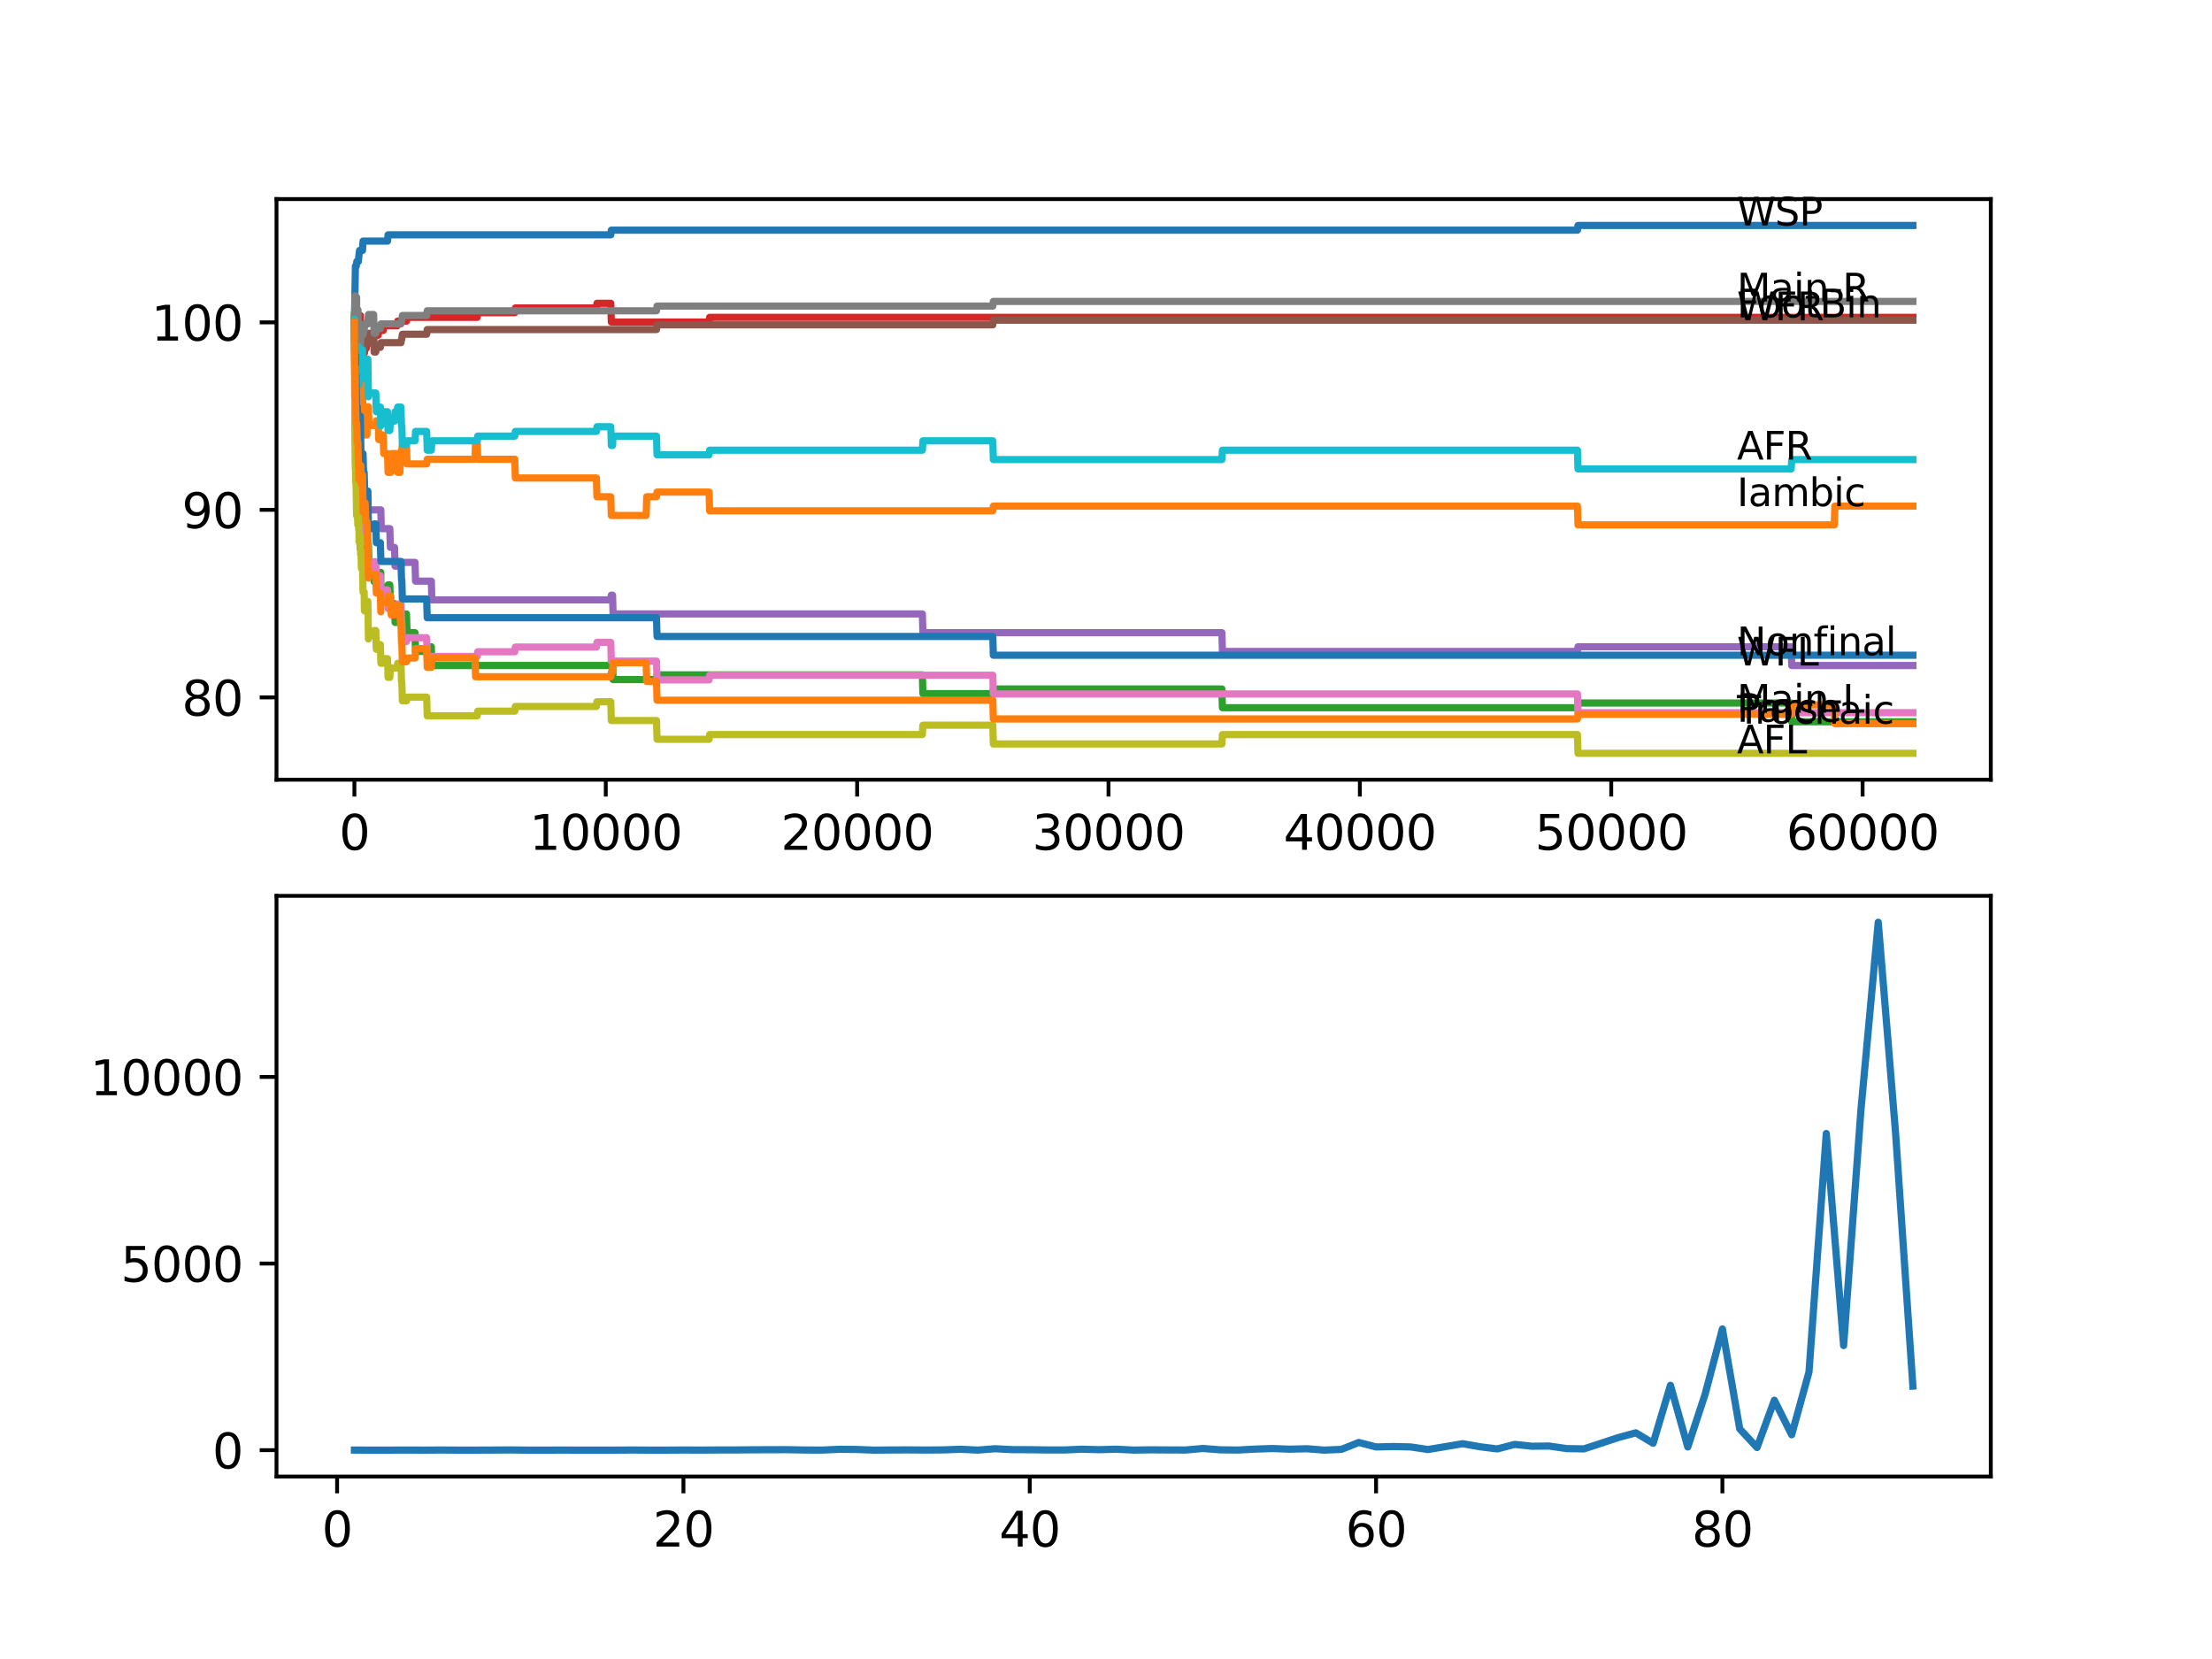 <?xml version="1.0" encoding="utf-8" standalone="no"?>
<!DOCTYPE svg PUBLIC "-//W3C//DTD SVG 1.1//EN"
  "http://www.w3.org/Graphics/SVG/1.1/DTD/svg11.dtd">
<svg xmlns:xlink="http://www.w3.org/1999/xlink" width="460.8pt" height="345.6pt" viewBox="0 0 460.8 345.6" xmlns="http://www.w3.org/2000/svg" version="1.1">
 <defs>
  <style type="text/css">*{stroke-linejoin: round; stroke-linecap: butt}</style>
 </defs>
 <g id="figure_1">
  <g id="patch_1">
   <path d="M 0 345.6 
L 460.8 345.6 
L 460.8 0 
L 0 0 
z
" style="fill: #ffffff"/>
  </g>
  <g id="axes_1">
   <g id="patch_2">
    <path d="M 57.6 162.432 
L 414.72 162.432 
L 414.72 41.472 
L 57.6 41.472 
z
" style="fill: #ffffff"/>
   </g>
   <g id="matplotlib.axis_1">
    <g id="xtick_1">
     <g id="line2d_1">
      <defs>
       <path id="m1506f9543a" d="M 0 0 
L 0 3.5 
" style="stroke: #000000; stroke-width: 0.8"/>
      </defs>
      <g>
       <use xlink:href="#m1506f9543a" x="73.827" y="162.432" style="stroke: #000000; stroke-width: 0.8"/>
      </g>
     </g>
     <g id="text_1">
      <!-- 0 -->
      <g transform="translate(70.646 177.03)scale(0.1 -0.1)">
       <defs>
        <path id="DejaVuSans-30" d="M 2034 4250 
Q 1547 4250 1301 3770 
Q 1056 3291 1056 2328 
Q 1056 1369 1301 889 
Q 1547 409 2034 409 
Q 2525 409 2770 889 
Q 3016 1369 3016 2328 
Q 3016 3291 2770 3770 
Q 2525 4250 2034 4250 
z
M 2034 4750 
Q 2819 4750 3233 4129 
Q 3647 3509 3647 2328 
Q 3647 1150 3233 529 
Q 2819 -91 2034 -91 
Q 1250 -91 836 529 
Q 422 1150 422 2328 
Q 422 3509 836 4129 
Q 1250 4750 2034 4750 
z
" transform="scale(0.016)"/>
       </defs>
       <use xlink:href="#DejaVuSans-30"/>
      </g>
     </g>
    </g>
    <g id="xtick_2">
     <g id="line2d_2">
      <g>
       <use xlink:href="#m1506f9543a" x="126.192" y="162.432" style="stroke: #000000; stroke-width: 0.8"/>
      </g>
     </g>
     <g id="text_2">
      <!-- 10000 -->
      <g transform="translate(110.286 177.03)scale(0.1 -0.1)">
       <defs>
        <path id="DejaVuSans-31" d="M 794 531 
L 1825 531 
L 1825 4091 
L 703 3866 
L 703 4441 
L 1819 4666 
L 2450 4666 
L 2450 531 
L 3481 531 
L 3481 0 
L 794 0 
L 794 531 
z
" transform="scale(0.016)"/>
       </defs>
       <use xlink:href="#DejaVuSans-31"/>
       <use xlink:href="#DejaVuSans-30" x="63.623"/>
       <use xlink:href="#DejaVuSans-30" x="127.246"/>
       <use xlink:href="#DejaVuSans-30" x="190.869"/>
       <use xlink:href="#DejaVuSans-30" x="254.492"/>
      </g>
     </g>
    </g>
    <g id="xtick_3">
     <g id="line2d_3">
      <g>
       <use xlink:href="#m1506f9543a" x="178.556" y="162.432" style="stroke: #000000; stroke-width: 0.8"/>
      </g>
     </g>
     <g id="text_3">
      <!-- 20000 -->
      <g transform="translate(162.65 177.03)scale(0.1 -0.1)">
       <defs>
        <path id="DejaVuSans-32" d="M 1228 531 
L 3431 531 
L 3431 0 
L 469 0 
L 469 531 
Q 828 903 1448 1529 
Q 2069 2156 2228 2338 
Q 2531 2678 2651 2914 
Q 2772 3150 2772 3378 
Q 2772 3750 2511 3984 
Q 2250 4219 1831 4219 
Q 1534 4219 1204 4116 
Q 875 4013 500 3803 
L 500 4441 
Q 881 4594 1212 4672 
Q 1544 4750 1819 4750 
Q 2544 4750 2975 4387 
Q 3406 4025 3406 3419 
Q 3406 3131 3298 2873 
Q 3191 2616 2906 2266 
Q 2828 2175 2409 1742 
Q 1991 1309 1228 531 
z
" transform="scale(0.016)"/>
       </defs>
       <use xlink:href="#DejaVuSans-32"/>
       <use xlink:href="#DejaVuSans-30" x="63.623"/>
       <use xlink:href="#DejaVuSans-30" x="127.246"/>
       <use xlink:href="#DejaVuSans-30" x="190.869"/>
       <use xlink:href="#DejaVuSans-30" x="254.492"/>
      </g>
     </g>
    </g>
    <g id="xtick_4">
     <g id="line2d_4">
      <g>
       <use xlink:href="#m1506f9543a" x="230.921" y="162.432" style="stroke: #000000; stroke-width: 0.8"/>
      </g>
     </g>
     <g id="text_4">
      <!-- 30000 -->
      <g transform="translate(215.015 177.03)scale(0.1 -0.1)">
       <defs>
        <path id="DejaVuSans-33" d="M 2597 2516 
Q 3050 2419 3304 2112 
Q 3559 1806 3559 1356 
Q 3559 666 3084 287 
Q 2609 -91 1734 -91 
Q 1441 -91 1130 -33 
Q 819 25 488 141 
L 488 750 
Q 750 597 1062 519 
Q 1375 441 1716 441 
Q 2309 441 2620 675 
Q 2931 909 2931 1356 
Q 2931 1769 2642 2001 
Q 2353 2234 1838 2234 
L 1294 2234 
L 1294 2753 
L 1863 2753 
Q 2328 2753 2575 2939 
Q 2822 3125 2822 3475 
Q 2822 3834 2567 4026 
Q 2313 4219 1838 4219 
Q 1578 4219 1281 4162 
Q 984 4106 628 3988 
L 628 4550 
Q 988 4650 1302 4700 
Q 1616 4750 1894 4750 
Q 2613 4750 3031 4423 
Q 3450 4097 3450 3541 
Q 3450 3153 3228 2886 
Q 3006 2619 2597 2516 
z
" transform="scale(0.016)"/>
       </defs>
       <use xlink:href="#DejaVuSans-33"/>
       <use xlink:href="#DejaVuSans-30" x="63.623"/>
       <use xlink:href="#DejaVuSans-30" x="127.246"/>
       <use xlink:href="#DejaVuSans-30" x="190.869"/>
       <use xlink:href="#DejaVuSans-30" x="254.492"/>
      </g>
     </g>
    </g>
    <g id="xtick_5">
     <g id="line2d_5">
      <g>
       <use xlink:href="#m1506f9543a" x="283.285" y="162.432" style="stroke: #000000; stroke-width: 0.8"/>
      </g>
     </g>
     <g id="text_5">
      <!-- 40000 -->
      <g transform="translate(267.379 177.03)scale(0.1 -0.1)">
       <defs>
        <path id="DejaVuSans-34" d="M 2419 4116 
L 825 1625 
L 2419 1625 
L 2419 4116 
z
M 2253 4666 
L 3047 4666 
L 3047 1625 
L 3713 1625 
L 3713 1100 
L 3047 1100 
L 3047 0 
L 2419 0 
L 2419 1100 
L 313 1100 
L 313 1709 
L 2253 4666 
z
" transform="scale(0.016)"/>
       </defs>
       <use xlink:href="#DejaVuSans-34"/>
       <use xlink:href="#DejaVuSans-30" x="63.623"/>
       <use xlink:href="#DejaVuSans-30" x="127.246"/>
       <use xlink:href="#DejaVuSans-30" x="190.869"/>
       <use xlink:href="#DejaVuSans-30" x="254.492"/>
      </g>
     </g>
    </g>
    <g id="xtick_6">
     <g id="line2d_6">
      <g>
       <use xlink:href="#m1506f9543a" x="335.65" y="162.432" style="stroke: #000000; stroke-width: 0.8"/>
      </g>
     </g>
     <g id="text_6">
      <!-- 50000 -->
      <g transform="translate(319.744 177.03)scale(0.1 -0.1)">
       <defs>
        <path id="DejaVuSans-35" d="M 691 4666 
L 3169 4666 
L 3169 4134 
L 1269 4134 
L 1269 2991 
Q 1406 3038 1543 3061 
Q 1681 3084 1819 3084 
Q 2600 3084 3056 2656 
Q 3513 2228 3513 1497 
Q 3513 744 3044 326 
Q 2575 -91 1722 -91 
Q 1428 -91 1123 -41 
Q 819 9 494 109 
L 494 744 
Q 775 591 1075 516 
Q 1375 441 1709 441 
Q 2250 441 2565 725 
Q 2881 1009 2881 1497 
Q 2881 1984 2565 2268 
Q 2250 2553 1709 2553 
Q 1456 2553 1204 2497 
Q 953 2441 691 2322 
L 691 4666 
z
" transform="scale(0.016)"/>
       </defs>
       <use xlink:href="#DejaVuSans-35"/>
       <use xlink:href="#DejaVuSans-30" x="63.623"/>
       <use xlink:href="#DejaVuSans-30" x="127.246"/>
       <use xlink:href="#DejaVuSans-30" x="190.869"/>
       <use xlink:href="#DejaVuSans-30" x="254.492"/>
      </g>
     </g>
    </g>
    <g id="xtick_7">
     <g id="line2d_7">
      <g>
       <use xlink:href="#m1506f9543a" x="388.014" y="162.432" style="stroke: #000000; stroke-width: 0.8"/>
      </g>
     </g>
     <g id="text_7">
      <!-- 60000 -->
      <g transform="translate(372.108 177.03)scale(0.1 -0.1)">
       <defs>
        <path id="DejaVuSans-36" d="M 2113 2584 
Q 1688 2584 1439 2293 
Q 1191 2003 1191 1497 
Q 1191 994 1439 701 
Q 1688 409 2113 409 
Q 2538 409 2786 701 
Q 3034 994 3034 1497 
Q 3034 2003 2786 2293 
Q 2538 2584 2113 2584 
z
M 3366 4563 
L 3366 3988 
Q 3128 4100 2886 4159 
Q 2644 4219 2406 4219 
Q 1781 4219 1451 3797 
Q 1122 3375 1075 2522 
Q 1259 2794 1537 2939 
Q 1816 3084 2150 3084 
Q 2853 3084 3261 2657 
Q 3669 2231 3669 1497 
Q 3669 778 3244 343 
Q 2819 -91 2113 -91 
Q 1303 -91 875 529 
Q 447 1150 447 2328 
Q 447 3434 972 4092 
Q 1497 4750 2381 4750 
Q 2619 4750 2861 4703 
Q 3103 4656 3366 4563 
z
" transform="scale(0.016)"/>
       </defs>
       <use xlink:href="#DejaVuSans-36"/>
       <use xlink:href="#DejaVuSans-30" x="63.623"/>
       <use xlink:href="#DejaVuSans-30" x="127.246"/>
       <use xlink:href="#DejaVuSans-30" x="190.869"/>
       <use xlink:href="#DejaVuSans-30" x="254.492"/>
      </g>
     </g>
    </g>
   </g>
   <g id="matplotlib.axis_2">
    <g id="ytick_1">
     <g id="line2d_8">
      <defs>
       <path id="mcaeac269fa" d="M 0 0 
L -3.5 0 
" style="stroke: #000000; stroke-width: 0.8"/>
      </defs>
      <g>
       <use xlink:href="#mcaeac269fa" x="57.6" y="145.28" style="stroke: #000000; stroke-width: 0.8"/>
      </g>
     </g>
     <g id="text_8">
      <!-- 80 -->
      <g transform="translate(37.875 149.079)scale(0.1 -0.1)">
       <defs>
        <path id="DejaVuSans-38" d="M 2034 2216 
Q 1584 2216 1326 1975 
Q 1069 1734 1069 1313 
Q 1069 891 1326 650 
Q 1584 409 2034 409 
Q 2484 409 2743 651 
Q 3003 894 3003 1313 
Q 3003 1734 2745 1975 
Q 2488 2216 2034 2216 
z
M 1403 2484 
Q 997 2584 770 2862 
Q 544 3141 544 3541 
Q 544 4100 942 4425 
Q 1341 4750 2034 4750 
Q 2731 4750 3128 4425 
Q 3525 4100 3525 3541 
Q 3525 3141 3298 2862 
Q 3072 2584 2669 2484 
Q 3125 2378 3379 2068 
Q 3634 1759 3634 1313 
Q 3634 634 3220 271 
Q 2806 -91 2034 -91 
Q 1263 -91 848 271 
Q 434 634 434 1313 
Q 434 1759 690 2068 
Q 947 2378 1403 2484 
z
M 1172 3481 
Q 1172 3119 1398 2916 
Q 1625 2713 2034 2713 
Q 2441 2713 2670 2916 
Q 2900 3119 2900 3481 
Q 2900 3844 2670 4047 
Q 2441 4250 2034 4250 
Q 1625 4250 1398 4047 
Q 1172 3844 1172 3481 
z
" transform="scale(0.016)"/>
       </defs>
       <use xlink:href="#DejaVuSans-38"/>
       <use xlink:href="#DejaVuSans-30" x="63.623"/>
      </g>
     </g>
    </g>
    <g id="ytick_2">
     <g id="line2d_9">
      <g>
       <use xlink:href="#mcaeac269fa" x="57.6" y="106.216" style="stroke: #000000; stroke-width: 0.8"/>
      </g>
     </g>
     <g id="text_9">
      <!-- 90 -->
      <g transform="translate(37.875 110.016)scale(0.1 -0.1)">
       <defs>
        <path id="DejaVuSans-39" d="M 703 97 
L 703 672 
Q 941 559 1184 500 
Q 1428 441 1663 441 
Q 2288 441 2617 861 
Q 2947 1281 2994 2138 
Q 2813 1869 2534 1725 
Q 2256 1581 1919 1581 
Q 1219 1581 811 2004 
Q 403 2428 403 3163 
Q 403 3881 828 4315 
Q 1253 4750 1959 4750 
Q 2769 4750 3195 4129 
Q 3622 3509 3622 2328 
Q 3622 1225 3098 567 
Q 2575 -91 1691 -91 
Q 1453 -91 1209 -44 
Q 966 3 703 97 
z
M 1959 2075 
Q 2384 2075 2632 2365 
Q 2881 2656 2881 3163 
Q 2881 3666 2632 3958 
Q 2384 4250 1959 4250 
Q 1534 4250 1286 3958 
Q 1038 3666 1038 3163 
Q 1038 2656 1286 2365 
Q 1534 2075 1959 2075 
z
" transform="scale(0.016)"/>
       </defs>
       <use xlink:href="#DejaVuSans-39"/>
       <use xlink:href="#DejaVuSans-30" x="63.623"/>
      </g>
     </g>
    </g>
    <g id="ytick_3">
     <g id="line2d_10">
      <g>
       <use xlink:href="#mcaeac269fa" x="57.6" y="67.153" style="stroke: #000000; stroke-width: 0.8"/>
      </g>
     </g>
     <g id="text_10">
      <!-- 100 -->
      <g transform="translate(31.512 70.952)scale(0.1 -0.1)">
       <use xlink:href="#DejaVuSans-31"/>
       <use xlink:href="#DejaVuSans-30" x="63.623"/>
       <use xlink:href="#DejaVuSans-30" x="127.246"/>
      </g>
     </g>
    </g>
   </g>
   <g id="line2d_11">
    <path d="M 73.833 67.153 
L 74.037 55.434 
L 74.22 55.434 
L 74.335 54.457 
L 74.66 54.457 
L 74.775 53.155 
L 74.786 53.155 
L 74.901 52.179 
L 75.514 52.179 
L 75.629 50.225 
L 80.729 50.225 
L 80.844 48.923 
L 127.234 48.923 
L 127.349 47.947 
L 328.607 47.947 
L 328.722 46.97 
L 398.487 46.97 
L 398.487 46.97 
" clip-path="url(#p9430f3e725)" style="fill: none; stroke: #1f77b4; stroke-width: 1.5; stroke-linecap: square"/>
   </g>
   <g id="line2d_12">
    <path d="M 73.833 67.153 
L 73.869 65.2 
L 73.875 69.106 
L 73.922 68.13 
L 74.016 83.755 
L 74.042 75.942 
L 74.105 72.036 
L 74.152 75.942 
L 74.309 75.942 
L 74.32 72.036 
L 74.419 75.942 
L 74.54 75.942 
L 74.623 72.036 
L 74.65 75.942 
L 75.131 75.942 
L 75.158 79.849 
L 75.241 75.942 
L 75.315 75.942 
L 75.43 79.849 
L 75.514 79.849 
L 75.624 87.661 
L 75.629 86.685 
L 75.922 86.685 
L 76.037 90.591 
L 76.069 90.591 
L 76.184 86.685 
L 76.299 86.685 
L 76.414 90.591 
L 76.435 90.591 
L 76.55 86.685 
L 76.634 86.685 
L 76.749 84.732 
L 76.865 88.638 
L 78.278 88.638 
L 78.394 87.661 
L 78.786 87.661 
L 78.902 91.568 
L 79.237 91.568 
L 79.352 90.591 
L 79.823 90.591 
L 79.938 94.497 
L 80.729 94.497 
L 80.844 98.404 
L 81.378 98.404 
L 81.494 94.497 
L 82.735 94.497 
L 82.85 98.404 
L 83.311 98.404 
L 83.426 94.497 
L 83.531 94.497 
L 83.646 93.716 
L 83.709 93.716 
L 83.824 92.74 
L 84.677 92.74 
L 84.793 96.646 
L 88.882 96.646 
L 88.997 95.669 
L 98.952 95.669 
L 99.067 91.763 
L 99.402 91.763 
L 99.518 95.669 
L 107.236 95.669 
L 107.351 99.576 
L 124.244 99.576 
L 124.359 103.482 
L 127.234 103.482 
L 127.349 107.388 
L 134.602 107.388 
L 134.717 103.482 
L 136.759 103.482 
L 136.874 102.505 
L 147.714 102.505 
L 147.829 106.412 
L 206.818 106.412 
L 206.933 105.435 
L 328.607 105.435 
L 328.722 109.342 
L 382.118 109.342 
L 382.233 105.435 
L 398.487 105.435 
L 398.487 105.435 
" clip-path="url(#p9430f3e725)" style="fill: none; stroke: #ff7f0e; stroke-width: 1.5; stroke-linecap: square"/>
   </g>
   <g id="line2d_13">
    <path d="M 73.833 67.153 
L 73.854 65.2 
L 73.88 71.71 
L 73.896 71.71 
L 74.032 92.87 
L 74.053 92.87 
L 74.079 96.776 
L 74.163 95.474 
L 74.22 95.474 
L 74.288 94.497 
L 74.294 98.404 
L 74.314 98.404 
L 74.44 98.404 
L 74.545 97.102 
L 74.66 108.821 
L 74.665 107.519 
L 74.786 107.519 
L 74.796 106.542 
L 74.801 110.448 
L 74.88 110.448 
L 74.995 110.448 
L 75.069 114.355 
L 75.105 113.053 
L 75.184 113.053 
L 75.299 111.75 
L 75.383 111.75 
L 75.498 115.657 
L 75.514 115.657 
L 75.629 112.727 
L 75.859 112.727 
L 75.906 111.425 
L 75.912 115.331 
L 75.959 115.331 
L 76.634 115.331 
L 76.749 113.378 
L 76.865 117.284 
L 77.828 117.284 
L 77.943 121.191 
L 78.278 121.191 
L 78.394 120.214 
L 79.237 120.214 
L 79.326 119.238 
L 79.331 123.144 
L 80.729 123.144 
L 80.844 121.842 
L 81.206 121.842 
L 81.321 125.748 
L 82.185 125.748 
L 82.3 129.655 
L 83.531 129.655 
L 83.646 128.873 
L 83.709 128.873 
L 83.824 127.897 
L 84.677 127.897 
L 84.793 131.803 
L 86.453 131.803 
L 86.568 135.709 
L 88.882 135.709 
L 88.997 134.733 
L 89.851 134.733 
L 89.966 138.639 
L 127.234 138.639 
L 127.349 137.663 
L 127.601 137.663 
L 127.716 141.569 
L 136.759 141.569 
L 136.874 140.592 
L 192.145 140.592 
L 192.26 144.499 
L 206.818 144.499 
L 206.933 143.522 
L 254.537 143.522 
L 254.653 147.428 
L 328.607 147.428 
L 328.722 146.452 
L 373.132 146.452 
L 373.248 150.358 
L 398.487 150.358 
L 398.487 150.358 
" clip-path="url(#p9430f3e725)" style="fill: none; stroke: #2ca02c; stroke-width: 1.5; stroke-linecap: square"/>
   </g>
   <g id="line2d_14">
    <path d="M 73.833 67.153 
L 73.958 67.153 
L 74.016 64.744 
L 74.021 68.65 
L 74.063 67.674 
L 74.105 67.674 
L 74.22 66.697 
L 74.288 66.697 
L 74.409 64.744 
L 74.44 64.744 
L 74.555 68.65 
L 74.571 68.65 
L 74.697 65.721 
L 75.069 65.721 
L 75.131 69.627 
L 75.178 68.65 
L 75.184 68.65 
L 75.299 72.557 
L 75.315 72.557 
L 75.43 71.58 
L 75.571 71.58 
L 75.692 69.627 
L 75.859 69.627 
L 75.922 73.533 
L 75.969 72.557 
L 76.299 72.557 
L 76.414 71.58 
L 76.749 71.58 
L 76.865 70.799 
L 77.828 70.799 
L 77.943 69.822 
L 78.786 69.822 
L 78.902 68.846 
L 79.823 68.846 
L 79.938 67.869 
L 82.735 67.869 
L 82.85 66.893 
L 84.677 66.893 
L 84.793 66.111 
L 99.402 66.111 
L 99.518 65.135 
L 107.236 65.135 
L 107.351 64.158 
L 124.244 64.158 
L 124.359 63.182 
L 127.234 63.182 
L 127.349 67.088 
L 147.714 67.088 
L 147.829 66.111 
L 398.487 66.111 
L 398.487 66.111 
" clip-path="url(#p9430f3e725)" style="fill: none; stroke: #d62728; stroke-width: 1.5; stroke-linecap: square"/>
   </g>
   <g id="line2d_15">
    <path d="M 73.833 67.153 
L 73.964 82.778 
L 73.974 81.802 
L 73.99 88.963 
L 74.037 88.963 
L 74.545 88.963 
L 74.66 92.87 
L 74.775 91.568 
L 74.786 91.568 
L 74.796 90.591 
L 74.801 94.497 
L 74.88 94.497 
L 74.995 94.497 
L 75.11 98.404 
L 75.383 98.404 
L 75.498 102.31 
L 75.906 102.31 
L 76.022 106.216 
L 79.326 106.216 
L 79.441 110.123 
L 81.206 110.123 
L 81.321 114.029 
L 82.185 114.029 
L 82.3 117.935 
L 83.531 117.935 
L 83.646 117.154 
L 86.453 117.154 
L 86.568 121.061 
L 89.851 121.061 
L 89.966 124.967 
L 127.234 124.967 
L 127.349 123.99 
L 127.601 123.99 
L 127.716 127.897 
L 192.145 127.897 
L 192.26 131.803 
L 254.537 131.803 
L 254.653 135.709 
L 328.607 135.709 
L 328.722 134.733 
L 373.132 134.733 
L 373.248 138.639 
L 398.487 138.639 
L 398.487 138.639 
" clip-path="url(#p9430f3e725)" style="fill: none; stroke: #9467bd; stroke-width: 1.5; stroke-linecap: square"/>
   </g>
   <g id="line2d_16">
    <path d="M 73.833 67.153 
L 73.953 65.525 
L 74.053 65.525 
L 74.079 69.432 
L 74.163 66.827 
L 74.22 66.827 
L 74.288 65.851 
L 74.294 69.757 
L 74.314 69.757 
L 74.44 69.757 
L 74.555 68.455 
L 74.571 68.455 
L 74.692 76.268 
L 75.069 76.268 
L 75.189 73.664 
L 75.624 73.664 
L 75.739 72.687 
L 75.859 72.687 
L 75.974 71.385 
L 76.634 71.385 
L 76.755 69.432 
L 77.828 69.432 
L 77.943 73.338 
L 78.278 73.338 
L 78.394 72.361 
L 79.237 72.361 
L 79.352 71.385 
L 83.531 71.385 
L 83.646 70.604 
L 83.709 70.604 
L 83.824 69.627 
L 88.882 69.627 
L 88.997 68.65 
L 136.759 68.65 
L 136.874 67.674 
L 206.818 67.674 
L 206.933 66.697 
L 398.487 66.697 
L 398.487 66.697 
" clip-path="url(#p9430f3e725)" style="fill: none; stroke: #8c564b; stroke-width: 1.5; stroke-linecap: square"/>
   </g>
   <g id="line2d_17">
    <path d="M 73.833 67.153 
L 73.958 81.802 
L 73.964 81.02 
L 73.995 87.206 
L 74.016 87.206 
L 74.105 94.042 
L 74.131 93.065 
L 74.157 93.065 
L 74.278 100.878 
L 74.288 100.878 
L 74.409 98.925 
L 74.44 98.925 
L 74.545 102.831 
L 74.55 101.529 
L 74.571 101.529 
L 74.697 98.599 
L 74.786 98.599 
L 74.796 102.505 
L 74.896 101.203 
L 75.069 101.203 
L 75.131 105.11 
L 75.178 104.133 
L 75.184 104.133 
L 75.299 108.039 
L 75.315 108.039 
L 75.43 107.063 
L 75.571 107.063 
L 75.624 105.11 
L 75.629 109.016 
L 75.671 109.016 
L 75.859 109.016 
L 75.922 112.922 
L 75.969 111.946 
L 76.299 111.946 
L 76.414 110.969 
L 76.634 110.969 
L 76.749 118.782 
L 76.755 118.001 
L 77.828 118.001 
L 77.943 117.024 
L 78.278 117.024 
L 78.394 120.93 
L 78.786 120.93 
L 78.902 119.954 
L 79.237 119.954 
L 79.352 123.86 
L 79.823 123.86 
L 79.938 122.884 
L 80.729 122.884 
L 80.844 126.79 
L 82.735 126.79 
L 82.85 125.813 
L 83.531 125.813 
L 83.646 129.72 
L 83.709 129.72 
L 83.824 133.626 
L 84.677 133.626 
L 84.793 132.845 
L 88.882 132.845 
L 88.997 136.751 
L 99.402 136.751 
L 99.518 135.774 
L 107.236 135.774 
L 107.351 134.798 
L 124.244 134.798 
L 124.359 133.821 
L 127.234 133.821 
L 127.349 137.728 
L 136.759 137.728 
L 136.874 141.634 
L 147.714 141.634 
L 147.829 140.657 
L 206.818 140.657 
L 206.933 144.564 
L 328.607 144.564 
L 328.722 148.47 
L 398.487 148.47 
L 398.487 148.47 
" clip-path="url(#p9430f3e725)" style="fill: none; stroke: #e377c2; stroke-width: 1.5; stroke-linecap: square"/>
   </g>
   <g id="line2d_18">
    <path d="M 73.833 67.153 
L 73.985 61.619 
L 74.053 61.619 
L 74.079 65.525 
L 74.163 62.921 
L 74.22 62.921 
L 74.288 61.945 
L 74.294 65.851 
L 74.314 65.851 
L 74.44 65.851 
L 74.555 64.549 
L 74.571 64.549 
L 74.692 72.361 
L 75.069 72.361 
L 75.189 69.757 
L 75.624 69.757 
L 75.739 68.781 
L 75.859 68.781 
L 75.974 67.478 
L 76.634 67.478 
L 76.755 65.525 
L 77.828 65.525 
L 77.943 69.432 
L 78.278 69.432 
L 78.394 68.455 
L 79.237 68.455 
L 79.352 67.478 
L 83.531 67.478 
L 83.646 66.697 
L 83.709 66.697 
L 83.824 65.721 
L 88.882 65.721 
L 88.997 64.744 
L 136.759 64.744 
L 136.874 63.767 
L 206.818 63.767 
L 206.933 62.791 
L 398.487 62.791 
L 398.487 62.791 
" clip-path="url(#p9430f3e725)" style="fill: none; stroke: #7f7f7f; stroke-width: 1.5; stroke-linecap: square"/>
   </g>
   <g id="line2d_19">
    <path d="M 73.833 67.153 
L 73.969 87.531 
L 73.974 87.531 
L 73.99 85.903 
L 74.021 97.622 
L 74.026 97.622 
L 74.053 97.622 
L 74.079 96.646 
L 74.084 100.552 
L 74.152 99.576 
L 74.157 99.576 
L 74.278 107.388 
L 74.288 107.388 
L 74.409 105.435 
L 74.44 105.435 
L 74.545 109.342 
L 74.55 108.039 
L 74.571 108.039 
L 74.66 105.11 
L 74.665 109.016 
L 74.676 109.016 
L 74.786 109.016 
L 74.796 112.922 
L 74.896 111.62 
L 75.069 111.62 
L 75.131 115.527 
L 75.178 114.55 
L 75.184 114.55 
L 75.299 118.456 
L 75.315 118.456 
L 75.43 117.48 
L 75.514 117.48 
L 75.629 123.339 
L 75.859 123.339 
L 75.922 127.246 
L 75.969 126.269 
L 76.299 126.269 
L 76.414 125.292 
L 76.634 125.292 
L 76.749 133.105 
L 76.755 132.324 
L 77.828 132.324 
L 77.943 131.347 
L 78.278 131.347 
L 78.394 135.254 
L 78.786 135.254 
L 78.902 134.277 
L 79.237 134.277 
L 79.352 138.183 
L 79.823 138.183 
L 79.938 137.207 
L 80.729 137.207 
L 80.844 141.113 
L 81.206 141.113 
L 81.321 139.16 
L 82.735 139.16 
L 82.85 138.183 
L 83.531 138.183 
L 83.646 142.09 
L 83.709 142.09 
L 83.824 145.996 
L 84.677 145.996 
L 84.793 145.215 
L 88.882 145.215 
L 88.997 149.121 
L 99.402 149.121 
L 99.518 148.145 
L 107.236 148.145 
L 107.351 147.168 
L 124.244 147.168 
L 124.359 146.191 
L 127.234 146.191 
L 127.349 150.098 
L 136.759 150.098 
L 136.874 154.004 
L 147.714 154.004 
L 147.829 153.027 
L 192.145 153.027 
L 192.26 151.074 
L 206.818 151.074 
L 206.933 154.981 
L 254.537 154.981 
L 254.653 153.027 
L 328.607 153.027 
L 328.722 156.934 
L 398.487 156.934 
L 398.487 156.934 
" clip-path="url(#p9430f3e725)" style="fill: none; stroke: #bcbd22; stroke-width: 1.5; stroke-linecap: square"/>
   </g>
   <g id="line2d_20">
    <path d="M 73.833 67.153 
L 73.843 66.502 
L 73.875 73.012 
L 73.922 67.804 
L 74.042 77.765 
L 74.105 77.765 
L 74.225 75.487 
L 74.32 75.487 
L 74.435 74.51 
L 74.545 74.51 
L 74.66 72.231 
L 74.775 76.138 
L 74.786 76.138 
L 74.796 80.044 
L 74.896 78.742 
L 74.995 78.742 
L 75.11 76.789 
L 75.131 76.789 
L 75.247 75.812 
L 75.315 75.812 
L 75.44 72.882 
L 75.514 72.882 
L 75.629 78.742 
L 75.906 78.742 
L 76.022 75.812 
L 76.299 75.812 
L 76.414 74.835 
L 76.634 74.835 
L 76.749 82.648 
L 76.755 81.867 
L 78.278 81.867 
L 78.394 85.773 
L 78.786 85.773 
L 78.902 84.797 
L 79.237 84.797 
L 79.326 88.703 
L 79.347 86.75 
L 79.823 86.75 
L 79.938 85.773 
L 80.729 85.773 
L 80.844 89.68 
L 81.206 89.68 
L 81.321 87.726 
L 82.185 87.726 
L 82.3 85.773 
L 82.735 85.773 
L 82.85 84.797 
L 83.531 84.797 
L 83.646 88.703 
L 83.709 88.703 
L 83.824 92.609 
L 84.677 92.609 
L 84.793 91.828 
L 86.453 91.828 
L 86.568 89.875 
L 88.882 89.875 
L 88.997 93.781 
L 89.851 93.781 
L 89.966 91.828 
L 99.402 91.828 
L 99.518 90.851 
L 107.236 90.851 
L 107.351 89.875 
L 124.244 89.875 
L 124.359 88.898 
L 127.234 88.898 
L 127.349 92.805 
L 127.601 92.805 
L 127.716 90.851 
L 136.759 90.851 
L 136.874 94.758 
L 147.714 94.758 
L 147.829 93.781 
L 192.145 93.781 
L 192.26 91.828 
L 206.818 91.828 
L 206.933 95.734 
L 254.537 95.734 
L 254.653 93.781 
L 328.607 93.781 
L 328.722 97.688 
L 373.132 97.688 
L 373.248 95.734 
L 398.487 95.734 
L 398.487 95.734 
" clip-path="url(#p9430f3e725)" style="fill: none; stroke: #17becf; stroke-width: 1.5; stroke-linecap: square"/>
   </g>
   <g id="line2d_21">
    <path d="M 73.833 67.153 
L 73.953 74.966 
L 74.053 74.966 
L 74.079 73.989 
L 74.084 77.895 
L 74.147 77.895 
L 74.157 77.895 
L 74.278 85.708 
L 74.288 85.708 
L 74.403 84.732 
L 74.44 84.732 
L 74.555 88.638 
L 74.571 88.638 
L 74.692 86.685 
L 75.069 86.685 
L 75.189 94.497 
L 75.624 94.497 
L 75.739 98.404 
L 75.859 98.404 
L 75.974 102.31 
L 76.634 102.31 
L 76.755 110.123 
L 77.828 110.123 
L 77.943 109.146 
L 78.278 109.146 
L 78.394 113.053 
L 79.237 113.053 
L 79.352 116.959 
L 83.531 116.959 
L 83.646 120.865 
L 83.709 120.865 
L 83.824 124.772 
L 88.882 124.772 
L 88.997 128.678 
L 136.759 128.678 
L 136.874 132.584 
L 206.818 132.584 
L 206.933 136.491 
L 398.487 136.491 
L 398.487 136.491 
" clip-path="url(#p9430f3e725)" style="fill: none; stroke: #1f77b4; stroke-width: 1.5; stroke-linecap: square"/>
   </g>
   <g id="line2d_22">
    <path d="M 73.833 67.153 
L 73.901 82.778 
L 73.958 81.476 
L 74.021 76.463 
L 74.047 84.276 
L 74.079 84.276 
L 74.194 88.182 
L 74.309 88.182 
L 74.424 92.088 
L 74.54 92.088 
L 74.655 95.995 
L 74.66 95.995 
L 74.775 99.901 
L 74.786 99.901 
L 74.901 98.925 
L 74.995 98.925 
L 75.11 96.971 
L 75.158 96.971 
L 75.273 100.878 
L 75.383 100.878 
L 75.498 98.925 
L 75.524 98.925 
L 75.645 106.737 
L 75.906 106.737 
L 76.022 104.784 
L 76.069 104.784 
L 76.184 108.69 
L 76.435 108.69 
L 76.55 112.597 
L 76.634 112.597 
L 76.749 120.409 
L 76.755 119.628 
L 78.278 119.628 
L 78.394 123.535 
L 79.237 123.535 
L 79.326 127.441 
L 79.347 125.488 
L 80.729 125.488 
L 80.844 124.186 
L 81.378 124.186 
L 81.494 128.092 
L 82.185 128.092 
L 82.3 126.139 
L 83.311 126.139 
L 83.426 130.045 
L 83.531 130.045 
L 83.646 133.951 
L 83.709 133.951 
L 83.824 137.858 
L 84.677 137.858 
L 84.793 137.077 
L 86.453 137.077 
L 86.568 135.123 
L 88.882 135.123 
L 88.997 139.03 
L 89.851 139.03 
L 89.966 137.077 
L 98.952 137.077 
L 99.067 140.983 
L 127.234 140.983 
L 127.349 140.006 
L 127.601 140.006 
L 127.716 138.053 
L 134.602 138.053 
L 134.717 141.959 
L 136.759 141.959 
L 136.874 145.866 
L 206.818 145.866 
L 206.933 149.772 
L 328.607 149.772 
L 328.722 148.796 
L 373.132 148.796 
L 373.248 146.842 
L 382.118 146.842 
L 382.233 150.749 
L 398.487 150.749 
L 398.487 150.749 
" clip-path="url(#p9430f3e725)" style="fill: none; stroke: #ff7f0e; stroke-width: 1.5; stroke-linecap: square"/>
   </g>
   <g id="patch_3">
    <path d="M 57.6 162.432 
L 57.6 41.472 
" style="fill: none; stroke: #000000; stroke-width: 0.8; stroke-linejoin: miter; stroke-linecap: square"/>
   </g>
   <g id="patch_4">
    <path d="M 414.72 162.432 
L 414.72 41.472 
" style="fill: none; stroke: #000000; stroke-width: 0.8; stroke-linejoin: miter; stroke-linecap: square"/>
   </g>
   <g id="patch_5">
    <path d="M 57.6 162.432 
L 414.72 162.432 
" style="fill: none; stroke: #000000; stroke-width: 0.8; stroke-linejoin: miter; stroke-linecap: square"/>
   </g>
   <g id="patch_6">
    <path d="M 57.6 41.472 
L 414.72 41.472 
" style="fill: none; stroke: #000000; stroke-width: 0.8; stroke-linejoin: miter; stroke-linecap: square"/>
   </g>
   <g id="text_11">
    <!-- WSP -->
    <g transform="translate(361.832 46.97)scale(0.08 -0.08)">
     <defs>
      <path id="DejaVuSans-57" d="M 213 4666 
L 850 4666 
L 1831 722 
L 2809 4666 
L 3519 4666 
L 4500 722 
L 5478 4666 
L 6119 4666 
L 4947 0 
L 4153 0 
L 3169 4050 
L 2175 0 
L 1381 0 
L 213 4666 
z
" transform="scale(0.016)"/>
      <path id="DejaVuSans-53" d="M 3425 4513 
L 3425 3897 
Q 3066 4069 2747 4153 
Q 2428 4238 2131 4238 
Q 1616 4238 1336 4038 
Q 1056 3838 1056 3469 
Q 1056 3159 1242 3001 
Q 1428 2844 1947 2747 
L 2328 2669 
Q 3034 2534 3370 2195 
Q 3706 1856 3706 1288 
Q 3706 609 3251 259 
Q 2797 -91 1919 -91 
Q 1588 -91 1214 -16 
Q 841 59 441 206 
L 441 856 
Q 825 641 1194 531 
Q 1563 422 1919 422 
Q 2459 422 2753 634 
Q 3047 847 3047 1241 
Q 3047 1584 2836 1778 
Q 2625 1972 2144 2069 
L 1759 2144 
Q 1053 2284 737 2584 
Q 422 2884 422 3419 
Q 422 4038 858 4394 
Q 1294 4750 2059 4750 
Q 2388 4750 2728 4690 
Q 3069 4631 3425 4513 
z
" transform="scale(0.016)"/>
      <path id="DejaVuSans-50" d="M 1259 4147 
L 1259 2394 
L 2053 2394 
Q 2494 2394 2734 2622 
Q 2975 2850 2975 3272 
Q 2975 3691 2734 3919 
Q 2494 4147 2053 4147 
L 1259 4147 
z
M 628 4666 
L 2053 4666 
Q 2838 4666 3239 4311 
Q 3641 3956 3641 3272 
Q 3641 2581 3239 2228 
Q 2838 1875 2053 1875 
L 1259 1875 
L 1259 0 
L 628 0 
L 628 4666 
z
" transform="scale(0.016)"/>
     </defs>
     <use xlink:href="#DejaVuSans-57"/>
     <use xlink:href="#DejaVuSans-53" x="98.877"/>
     <use xlink:href="#DejaVuSans-50" x="162.354"/>
    </g>
   </g>
   <g id="text_12">
    <!-- Iambic -->
    <g transform="translate(361.832 105.435)scale(0.08 -0.08)">
     <defs>
      <path id="DejaVuSans-49" d="M 628 4666 
L 1259 4666 
L 1259 0 
L 628 0 
L 628 4666 
z
" transform="scale(0.016)"/>
      <path id="DejaVuSans-61" d="M 2194 1759 
Q 1497 1759 1228 1600 
Q 959 1441 959 1056 
Q 959 750 1161 570 
Q 1363 391 1709 391 
Q 2188 391 2477 730 
Q 2766 1069 2766 1631 
L 2766 1759 
L 2194 1759 
z
M 3341 1997 
L 3341 0 
L 2766 0 
L 2766 531 
Q 2569 213 2275 61 
Q 1981 -91 1556 -91 
Q 1019 -91 701 211 
Q 384 513 384 1019 
Q 384 1609 779 1909 
Q 1175 2209 1959 2209 
L 2766 2209 
L 2766 2266 
Q 2766 2663 2505 2880 
Q 2244 3097 1772 3097 
Q 1472 3097 1187 3025 
Q 903 2953 641 2809 
L 641 3341 
Q 956 3463 1253 3523 
Q 1550 3584 1831 3584 
Q 2591 3584 2966 3190 
Q 3341 2797 3341 1997 
z
" transform="scale(0.016)"/>
      <path id="DejaVuSans-6d" d="M 3328 2828 
Q 3544 3216 3844 3400 
Q 4144 3584 4550 3584 
Q 5097 3584 5394 3201 
Q 5691 2819 5691 2113 
L 5691 0 
L 5113 0 
L 5113 2094 
Q 5113 2597 4934 2840 
Q 4756 3084 4391 3084 
Q 3944 3084 3684 2787 
Q 3425 2491 3425 1978 
L 3425 0 
L 2847 0 
L 2847 2094 
Q 2847 2600 2669 2842 
Q 2491 3084 2119 3084 
Q 1678 3084 1418 2786 
Q 1159 2488 1159 1978 
L 1159 0 
L 581 0 
L 581 3500 
L 1159 3500 
L 1159 2956 
Q 1356 3278 1631 3431 
Q 1906 3584 2284 3584 
Q 2666 3584 2933 3390 
Q 3200 3197 3328 2828 
z
" transform="scale(0.016)"/>
      <path id="DejaVuSans-62" d="M 3116 1747 
Q 3116 2381 2855 2742 
Q 2594 3103 2138 3103 
Q 1681 3103 1420 2742 
Q 1159 2381 1159 1747 
Q 1159 1113 1420 752 
Q 1681 391 2138 391 
Q 2594 391 2855 752 
Q 3116 1113 3116 1747 
z
M 1159 2969 
Q 1341 3281 1617 3432 
Q 1894 3584 2278 3584 
Q 2916 3584 3314 3078 
Q 3713 2572 3713 1747 
Q 3713 922 3314 415 
Q 2916 -91 2278 -91 
Q 1894 -91 1617 61 
Q 1341 213 1159 525 
L 1159 0 
L 581 0 
L 581 4863 
L 1159 4863 
L 1159 2969 
z
" transform="scale(0.016)"/>
      <path id="DejaVuSans-69" d="M 603 3500 
L 1178 3500 
L 1178 0 
L 603 0 
L 603 3500 
z
M 603 4863 
L 1178 4863 
L 1178 4134 
L 603 4134 
L 603 4863 
z
" transform="scale(0.016)"/>
      <path id="DejaVuSans-63" d="M 3122 3366 
L 3122 2828 
Q 2878 2963 2633 3030 
Q 2388 3097 2138 3097 
Q 1578 3097 1268 2742 
Q 959 2388 959 1747 
Q 959 1106 1268 751 
Q 1578 397 2138 397 
Q 2388 397 2633 464 
Q 2878 531 3122 666 
L 3122 134 
Q 2881 22 2623 -34 
Q 2366 -91 2075 -91 
Q 1284 -91 818 406 
Q 353 903 353 1747 
Q 353 2603 823 3093 
Q 1294 3584 2113 3584 
Q 2378 3584 2631 3529 
Q 2884 3475 3122 3366 
z
" transform="scale(0.016)"/>
     </defs>
     <use xlink:href="#DejaVuSans-49"/>
     <use xlink:href="#DejaVuSans-61" x="29.492"/>
     <use xlink:href="#DejaVuSans-6d" x="90.771"/>
     <use xlink:href="#DejaVuSans-62" x="188.184"/>
     <use xlink:href="#DejaVuSans-69" x="251.66"/>
     <use xlink:href="#DejaVuSans-63" x="279.443"/>
    </g>
   </g>
   <g id="text_13">
    <!-- Parse -->
    <g transform="translate(361.832 150.358)scale(0.08 -0.08)">
     <defs>
      <path id="DejaVuSans-72" d="M 2631 2963 
Q 2534 3019 2420 3045 
Q 2306 3072 2169 3072 
Q 1681 3072 1420 2755 
Q 1159 2438 1159 1844 
L 1159 0 
L 581 0 
L 581 3500 
L 1159 3500 
L 1159 2956 
Q 1341 3275 1631 3429 
Q 1922 3584 2338 3584 
Q 2397 3584 2469 3576 
Q 2541 3569 2628 3553 
L 2631 2963 
z
" transform="scale(0.016)"/>
      <path id="DejaVuSans-73" d="M 2834 3397 
L 2834 2853 
Q 2591 2978 2328 3040 
Q 2066 3103 1784 3103 
Q 1356 3103 1142 2972 
Q 928 2841 928 2578 
Q 928 2378 1081 2264 
Q 1234 2150 1697 2047 
L 1894 2003 
Q 2506 1872 2764 1633 
Q 3022 1394 3022 966 
Q 3022 478 2636 193 
Q 2250 -91 1575 -91 
Q 1294 -91 989 -36 
Q 684 19 347 128 
L 347 722 
Q 666 556 975 473 
Q 1284 391 1588 391 
Q 1994 391 2212 530 
Q 2431 669 2431 922 
Q 2431 1156 2273 1281 
Q 2116 1406 1581 1522 
L 1381 1569 
Q 847 1681 609 1914 
Q 372 2147 372 2553 
Q 372 3047 722 3315 
Q 1072 3584 1716 3584 
Q 2034 3584 2315 3537 
Q 2597 3491 2834 3397 
z
" transform="scale(0.016)"/>
      <path id="DejaVuSans-65" d="M 3597 1894 
L 3597 1613 
L 953 1613 
Q 991 1019 1311 708 
Q 1631 397 2203 397 
Q 2534 397 2845 478 
Q 3156 559 3463 722 
L 3463 178 
Q 3153 47 2828 -22 
Q 2503 -91 2169 -91 
Q 1331 -91 842 396 
Q 353 884 353 1716 
Q 353 2575 817 3079 
Q 1281 3584 2069 3584 
Q 2775 3584 3186 3129 
Q 3597 2675 3597 1894 
z
M 3022 2063 
Q 3016 2534 2758 2815 
Q 2500 3097 2075 3097 
Q 1594 3097 1305 2825 
Q 1016 2553 972 2059 
L 3022 2063 
z
" transform="scale(0.016)"/>
     </defs>
     <use xlink:href="#DejaVuSans-50"/>
     <use xlink:href="#DejaVuSans-61" x="55.803"/>
     <use xlink:href="#DejaVuSans-72" x="117.082"/>
     <use xlink:href="#DejaVuSans-73" x="158.195"/>
     <use xlink:href="#DejaVuSans-65" x="210.295"/>
    </g>
   </g>
   <g id="text_14">
    <!-- FootBin -->
    <g transform="translate(361.832 66.111)scale(0.08 -0.08)">
     <defs>
      <path id="DejaVuSans-46" d="M 628 4666 
L 3309 4666 
L 3309 4134 
L 1259 4134 
L 1259 2759 
L 3109 2759 
L 3109 2228 
L 1259 2228 
L 1259 0 
L 628 0 
L 628 4666 
z
" transform="scale(0.016)"/>
      <path id="DejaVuSans-6f" d="M 1959 3097 
Q 1497 3097 1228 2736 
Q 959 2375 959 1747 
Q 959 1119 1226 758 
Q 1494 397 1959 397 
Q 2419 397 2687 759 
Q 2956 1122 2956 1747 
Q 2956 2369 2687 2733 
Q 2419 3097 1959 3097 
z
M 1959 3584 
Q 2709 3584 3137 3096 
Q 3566 2609 3566 1747 
Q 3566 888 3137 398 
Q 2709 -91 1959 -91 
Q 1206 -91 779 398 
Q 353 888 353 1747 
Q 353 2609 779 3096 
Q 1206 3584 1959 3584 
z
" transform="scale(0.016)"/>
      <path id="DejaVuSans-74" d="M 1172 4494 
L 1172 3500 
L 2356 3500 
L 2356 3053 
L 1172 3053 
L 1172 1153 
Q 1172 725 1289 603 
Q 1406 481 1766 481 
L 2356 481 
L 2356 0 
L 1766 0 
Q 1100 0 847 248 
Q 594 497 594 1153 
L 594 3053 
L 172 3053 
L 172 3500 
L 594 3500 
L 594 4494 
L 1172 4494 
z
" transform="scale(0.016)"/>
      <path id="DejaVuSans-42" d="M 1259 2228 
L 1259 519 
L 2272 519 
Q 2781 519 3026 730 
Q 3272 941 3272 1375 
Q 3272 1813 3026 2020 
Q 2781 2228 2272 2228 
L 1259 2228 
z
M 1259 4147 
L 1259 2741 
L 2194 2741 
Q 2656 2741 2882 2914 
Q 3109 3088 3109 3444 
Q 3109 3797 2882 3972 
Q 2656 4147 2194 4147 
L 1259 4147 
z
M 628 4666 
L 2241 4666 
Q 2963 4666 3353 4366 
Q 3744 4066 3744 3513 
Q 3744 3084 3544 2831 
Q 3344 2578 2956 2516 
Q 3422 2416 3680 2098 
Q 3938 1781 3938 1306 
Q 3938 681 3513 340 
Q 3088 0 2303 0 
L 628 0 
L 628 4666 
z
" transform="scale(0.016)"/>
      <path id="DejaVuSans-6e" d="M 3513 2113 
L 3513 0 
L 2938 0 
L 2938 2094 
Q 2938 2591 2744 2837 
Q 2550 3084 2163 3084 
Q 1697 3084 1428 2787 
Q 1159 2491 1159 1978 
L 1159 0 
L 581 0 
L 581 3500 
L 1159 3500 
L 1159 2956 
Q 1366 3272 1645 3428 
Q 1925 3584 2291 3584 
Q 2894 3584 3203 3211 
Q 3513 2838 3513 2113 
z
" transform="scale(0.016)"/>
     </defs>
     <use xlink:href="#DejaVuSans-46"/>
     <use xlink:href="#DejaVuSans-6f" x="53.895"/>
     <use xlink:href="#DejaVuSans-6f" x="115.076"/>
     <use xlink:href="#DejaVuSans-74" x="176.258"/>
     <use xlink:href="#DejaVuSans-42" x="215.467"/>
     <use xlink:href="#DejaVuSans-69" x="284.07"/>
     <use xlink:href="#DejaVuSans-6e" x="311.854"/>
    </g>
   </g>
   <g id="text_15">
    <!-- WFL -->
    <g transform="translate(361.832 138.639)scale(0.08 -0.08)">
     <defs>
      <path id="DejaVuSans-4c" d="M 628 4666 
L 1259 4666 
L 1259 531 
L 3531 531 
L 3531 0 
L 628 0 
L 628 4666 
z
" transform="scale(0.016)"/>
     </defs>
     <use xlink:href="#DejaVuSans-57"/>
     <use xlink:href="#DejaVuSans-46" x="98.877"/>
     <use xlink:href="#DejaVuSans-4c" x="156.396"/>
    </g>
   </g>
   <g id="text_16">
    <!-- WFR -->
    <g transform="translate(361.832 66.697)scale(0.08 -0.08)">
     <defs>
      <path id="DejaVuSans-52" d="M 2841 2188 
Q 3044 2119 3236 1894 
Q 3428 1669 3622 1275 
L 4263 0 
L 3584 0 
L 2988 1197 
Q 2756 1666 2539 1819 
Q 2322 1972 1947 1972 
L 1259 1972 
L 1259 0 
L 628 0 
L 628 4666 
L 2053 4666 
Q 2853 4666 3247 4331 
Q 3641 3997 3641 3322 
Q 3641 2881 3436 2590 
Q 3231 2300 2841 2188 
z
M 1259 4147 
L 1259 2491 
L 2053 2491 
Q 2509 2491 2742 2702 
Q 2975 2913 2975 3322 
Q 2975 3731 2742 3939 
Q 2509 4147 2053 4147 
L 1259 4147 
z
" transform="scale(0.016)"/>
     </defs>
     <use xlink:href="#DejaVuSans-57"/>
     <use xlink:href="#DejaVuSans-46" x="98.877"/>
     <use xlink:href="#DejaVuSans-52" x="156.396"/>
    </g>
   </g>
   <g id="text_17">
    <!-- Main-L -->
    <g transform="translate(361.832 148.47)scale(0.08 -0.08)">
     <defs>
      <path id="DejaVuSans-4d" d="M 628 4666 
L 1569 4666 
L 2759 1491 
L 3956 4666 
L 4897 4666 
L 4897 0 
L 4281 0 
L 4281 4097 
L 3078 897 
L 2444 897 
L 1241 4097 
L 1241 0 
L 628 0 
L 628 4666 
z
" transform="scale(0.016)"/>
      <path id="DejaVuSans-2d" d="M 313 2009 
L 1997 2009 
L 1997 1497 
L 313 1497 
L 313 2009 
z
" transform="scale(0.016)"/>
     </defs>
     <use xlink:href="#DejaVuSans-4d"/>
     <use xlink:href="#DejaVuSans-61" x="86.279"/>
     <use xlink:href="#DejaVuSans-69" x="147.559"/>
     <use xlink:href="#DejaVuSans-6e" x="175.342"/>
     <use xlink:href="#DejaVuSans-2d" x="238.721"/>
     <use xlink:href="#DejaVuSans-4c" x="274.805"/>
    </g>
   </g>
   <g id="text_18">
    <!-- Main-R -->
    <g transform="translate(361.832 62.791)scale(0.08 -0.08)">
     <use xlink:href="#DejaVuSans-4d"/>
     <use xlink:href="#DejaVuSans-61" x="86.279"/>
     <use xlink:href="#DejaVuSans-69" x="147.559"/>
     <use xlink:href="#DejaVuSans-6e" x="175.342"/>
     <use xlink:href="#DejaVuSans-2d" x="238.721"/>
     <use xlink:href="#DejaVuSans-52" x="274.805"/>
    </g>
   </g>
   <g id="text_19">
    <!-- AFL -->
    <g transform="translate(361.832 156.934)scale(0.08 -0.08)">
     <defs>
      <path id="DejaVuSans-41" d="M 2188 4044 
L 1331 1722 
L 3047 1722 
L 2188 4044 
z
M 1831 4666 
L 2547 4666 
L 4325 0 
L 3669 0 
L 3244 1197 
L 1141 1197 
L 716 0 
L 50 0 
L 1831 4666 
z
" transform="scale(0.016)"/>
     </defs>
     <use xlink:href="#DejaVuSans-41"/>
     <use xlink:href="#DejaVuSans-46" x="68.408"/>
     <use xlink:href="#DejaVuSans-4c" x="125.928"/>
    </g>
   </g>
   <g id="text_20">
    <!-- AFR -->
    <g transform="translate(361.832 95.734)scale(0.08 -0.08)">
     <use xlink:href="#DejaVuSans-41"/>
     <use xlink:href="#DejaVuSans-46" x="68.408"/>
     <use xlink:href="#DejaVuSans-52" x="125.928"/>
    </g>
   </g>
   <g id="text_21">
    <!-- Nonfinal -->
    <g transform="translate(361.832 136.491)scale(0.08 -0.08)">
     <defs>
      <path id="DejaVuSans-4e" d="M 628 4666 
L 1478 4666 
L 3547 763 
L 3547 4666 
L 4159 4666 
L 4159 0 
L 3309 0 
L 1241 3903 
L 1241 0 
L 628 0 
L 628 4666 
z
" transform="scale(0.016)"/>
      <path id="DejaVuSans-66" d="M 2375 4863 
L 2375 4384 
L 1825 4384 
Q 1516 4384 1395 4259 
Q 1275 4134 1275 3809 
L 1275 3500 
L 2222 3500 
L 2222 3053 
L 1275 3053 
L 1275 0 
L 697 0 
L 697 3053 
L 147 3053 
L 147 3500 
L 697 3500 
L 697 3744 
Q 697 4328 969 4595 
Q 1241 4863 1831 4863 
L 2375 4863 
z
" transform="scale(0.016)"/>
      <path id="DejaVuSans-6c" d="M 603 4863 
L 1178 4863 
L 1178 0 
L 603 0 
L 603 4863 
z
" transform="scale(0.016)"/>
     </defs>
     <use xlink:href="#DejaVuSans-4e"/>
     <use xlink:href="#DejaVuSans-6f" x="74.805"/>
     <use xlink:href="#DejaVuSans-6e" x="135.986"/>
     <use xlink:href="#DejaVuSans-66" x="199.365"/>
     <use xlink:href="#DejaVuSans-69" x="234.57"/>
     <use xlink:href="#DejaVuSans-6e" x="262.354"/>
     <use xlink:href="#DejaVuSans-61" x="325.732"/>
     <use xlink:href="#DejaVuSans-6c" x="387.012"/>
    </g>
   </g>
   <g id="text_22">
    <!-- Trochaic -->
    <g transform="translate(361.832 150.749)scale(0.08 -0.08)">
     <defs>
      <path id="DejaVuSans-54" d="M -19 4666 
L 3928 4666 
L 3928 4134 
L 2272 4134 
L 2272 0 
L 1638 0 
L 1638 4134 
L -19 4134 
L -19 4666 
z
" transform="scale(0.016)"/>
      <path id="DejaVuSans-68" d="M 3513 2113 
L 3513 0 
L 2938 0 
L 2938 2094 
Q 2938 2591 2744 2837 
Q 2550 3084 2163 3084 
Q 1697 3084 1428 2787 
Q 1159 2491 1159 1978 
L 1159 0 
L 581 0 
L 581 4863 
L 1159 4863 
L 1159 2956 
Q 1366 3272 1645 3428 
Q 1925 3584 2291 3584 
Q 2894 3584 3203 3211 
Q 3513 2838 3513 2113 
z
" transform="scale(0.016)"/>
     </defs>
     <use xlink:href="#DejaVuSans-54"/>
     <use xlink:href="#DejaVuSans-72" x="46.334"/>
     <use xlink:href="#DejaVuSans-6f" x="85.197"/>
     <use xlink:href="#DejaVuSans-63" x="146.379"/>
     <use xlink:href="#DejaVuSans-68" x="201.359"/>
     <use xlink:href="#DejaVuSans-61" x="264.738"/>
     <use xlink:href="#DejaVuSans-69" x="326.018"/>
     <use xlink:href="#DejaVuSans-63" x="353.801"/>
    </g>
   </g>
  </g>
  <g id="axes_2">
   <g id="patch_7">
    <path d="M 57.6 307.584 
L 414.72 307.584 
L 414.72 186.624 
L 57.6 186.624 
z
" style="fill: #ffffff"/>
   </g>
   <g id="matplotlib.axis_3">
    <g id="xtick_8">
     <g id="line2d_23">
      <g>
       <use xlink:href="#m1506f9543a" x="70.225" y="307.584" style="stroke: #000000; stroke-width: 0.8"/>
      </g>
     </g>
     <g id="text_23">
      <!-- 0 -->
      <g transform="translate(67.044 322.182)scale(0.1 -0.1)">
       <use xlink:href="#DejaVuSans-30"/>
      </g>
     </g>
    </g>
    <g id="xtick_9">
     <g id="line2d_24">
      <g>
       <use xlink:href="#m1506f9543a" x="142.371" y="307.584" style="stroke: #000000; stroke-width: 0.8"/>
      </g>
     </g>
     <g id="text_24">
      <!-- 20 -->
      <g transform="translate(136.008 322.182)scale(0.1 -0.1)">
       <use xlink:href="#DejaVuSans-32"/>
       <use xlink:href="#DejaVuSans-30" x="63.623"/>
      </g>
     </g>
    </g>
    <g id="xtick_10">
     <g id="line2d_25">
      <g>
       <use xlink:href="#m1506f9543a" x="214.516" y="307.584" style="stroke: #000000; stroke-width: 0.8"/>
      </g>
     </g>
     <g id="text_25">
      <!-- 40 -->
      <g transform="translate(208.154 322.182)scale(0.1 -0.1)">
       <use xlink:href="#DejaVuSans-34"/>
       <use xlink:href="#DejaVuSans-30" x="63.623"/>
      </g>
     </g>
    </g>
    <g id="xtick_11">
     <g id="line2d_26">
      <g>
       <use xlink:href="#m1506f9543a" x="286.662" y="307.584" style="stroke: #000000; stroke-width: 0.8"/>
      </g>
     </g>
     <g id="text_26">
      <!-- 60 -->
      <g transform="translate(280.299 322.182)scale(0.1 -0.1)">
       <use xlink:href="#DejaVuSans-36"/>
       <use xlink:href="#DejaVuSans-30" x="63.623"/>
      </g>
     </g>
    </g>
    <g id="xtick_12">
     <g id="line2d_27">
      <g>
       <use xlink:href="#m1506f9543a" x="358.807" y="307.584" style="stroke: #000000; stroke-width: 0.8"/>
      </g>
     </g>
     <g id="text_27">
      <!-- 80 -->
      <g transform="translate(352.445 322.182)scale(0.1 -0.1)">
       <use xlink:href="#DejaVuSans-38"/>
       <use xlink:href="#DejaVuSans-30" x="63.623"/>
      </g>
     </g>
    </g>
   </g>
   <g id="matplotlib.axis_4">
    <g id="ytick_4">
     <g id="line2d_28">
      <g>
       <use xlink:href="#mcaeac269fa" x="57.6" y="302.094" style="stroke: #000000; stroke-width: 0.8"/>
      </g>
     </g>
     <g id="text_28">
      <!-- 0 -->
      <g transform="translate(44.237 305.893)scale(0.1 -0.1)">
       <use xlink:href="#DejaVuSans-30"/>
      </g>
     </g>
    </g>
    <g id="ytick_5">
     <g id="line2d_29">
      <g>
       <use xlink:href="#mcaeac269fa" x="57.6" y="263.221" style="stroke: #000000; stroke-width: 0.8"/>
      </g>
     </g>
     <g id="text_29">
      <!-- 5000 -->
      <g transform="translate(25.15 267.02)scale(0.1 -0.1)">
       <use xlink:href="#DejaVuSans-35"/>
       <use xlink:href="#DejaVuSans-30" x="63.623"/>
       <use xlink:href="#DejaVuSans-30" x="127.246"/>
       <use xlink:href="#DejaVuSans-30" x="190.869"/>
      </g>
     </g>
    </g>
    <g id="ytick_6">
     <g id="line2d_30">
      <g>
       <use xlink:href="#mcaeac269fa" x="57.6" y="224.348" style="stroke: #000000; stroke-width: 0.8"/>
      </g>
     </g>
     <g id="text_30">
      <!-- 10000 -->
      <g transform="translate(18.788 228.147)scale(0.1 -0.1)">
       <use xlink:href="#DejaVuSans-31"/>
       <use xlink:href="#DejaVuSans-30" x="63.623"/>
       <use xlink:href="#DejaVuSans-30" x="127.246"/>
       <use xlink:href="#DejaVuSans-30" x="190.869"/>
       <use xlink:href="#DejaVuSans-30" x="254.492"/>
      </g>
     </g>
    </g>
   </g>
   <g id="line2d_31">
    <path d="M 73.833 302.078 
L 77.44 302.086 
L 81.047 302.086 
L 84.655 302.07 
L 88.262 302.086 
L 91.869 302.062 
L 95.476 302.086 
L 99.084 302.086 
L 102.691 302.07 
L 106.298 302.047 
L 109.905 302.086 
L 113.513 302.086 
L 117.12 302.078 
L 120.727 302.086 
L 124.335 302.086 
L 127.942 302.086 
L 131.549 302.062 
L 135.156 302.086 
L 138.764 302.086 
L 142.371 302.062 
L 145.978 302.078 
L 149.585 302.055 
L 153.193 302.055 
L 156.8 302.016 
L 160.407 302 
L 164.015 301.993 
L 167.622 302.062 
L 171.229 302.078 
L 174.836 301.915 
L 178.444 301.946 
L 182.051 302.086 
L 185.658 302.055 
L 189.265 302.039 
L 192.873 302.07 
L 196.48 302.039 
L 200.087 301.907 
L 203.695 302.078 
L 207.302 301.798 
L 210.909 301.985 
L 214.516 302 
L 218.124 302.055 
L 221.731 302.055 
L 225.338 301.899 
L 228.945 301.993 
L 232.553 301.899 
L 236.16 302.078 
L 239.767 302.024 
L 243.375 302.047 
L 246.982 302.062 
L 250.589 301.744 
L 254.196 302.024 
L 257.804 302.07 
L 261.411 301.876 
L 265.018 301.752 
L 268.625 301.891 
L 272.233 301.798 
L 275.84 302.086 
L 279.447 301.93 
L 283.055 300.492 
L 286.662 301.425 
L 290.269 301.339 
L 293.876 301.425 
L 297.484 301.961 
L 301.091 301.355 
L 304.698 300.749 
L 308.305 301.386 
L 311.913 301.837 
L 315.52 300.896 
L 319.127 301.277 
L 322.735 301.238 
L 326.342 301.767 
L 329.949 301.829 
L 333.556 300.655 
L 337.164 299.458 
L 340.771 298.486 
L 344.378 300.655 
L 347.985 288.581 
L 351.593 301.425 
L 355.2 290.463 
L 358.807 276.842 
L 362.415 297.654 
L 366.022 301.549 
L 369.629 291.699 
L 373.236 298.89 
L 376.844 285.829 
L 380.451 236.126 
L 384.058 280.309 
L 387.665 231.244 
L 391.273 192.122 
L 394.88 235.986 
L 398.487 288.752 
" clip-path="url(#p4149e8261d)" style="fill: none; stroke: #1f77b4; stroke-width: 1.5; stroke-linecap: square"/>
   </g>
   <g id="patch_8">
    <path d="M 57.6 307.584 
L 57.6 186.624 
" style="fill: none; stroke: #000000; stroke-width: 0.8; stroke-linejoin: miter; stroke-linecap: square"/>
   </g>
   <g id="patch_9">
    <path d="M 414.72 307.584 
L 414.72 186.624 
" style="fill: none; stroke: #000000; stroke-width: 0.8; stroke-linejoin: miter; stroke-linecap: square"/>
   </g>
   <g id="patch_10">
    <path d="M 57.6 307.584 
L 414.72 307.584 
" style="fill: none; stroke: #000000; stroke-width: 0.8; stroke-linejoin: miter; stroke-linecap: square"/>
   </g>
   <g id="patch_11">
    <path d="M 57.6 186.624 
L 414.72 186.624 
" style="fill: none; stroke: #000000; stroke-width: 0.8; stroke-linejoin: miter; stroke-linecap: square"/>
   </g>
  </g>
 </g>
 <defs>
  <clipPath id="p9430f3e725">
   <rect x="57.6" y="41.472" width="357.12" height="120.96"/>
  </clipPath>
  <clipPath id="p4149e8261d">
   <rect x="57.6" y="186.624" width="357.12" height="120.96"/>
  </clipPath>
 </defs>
</svg>
